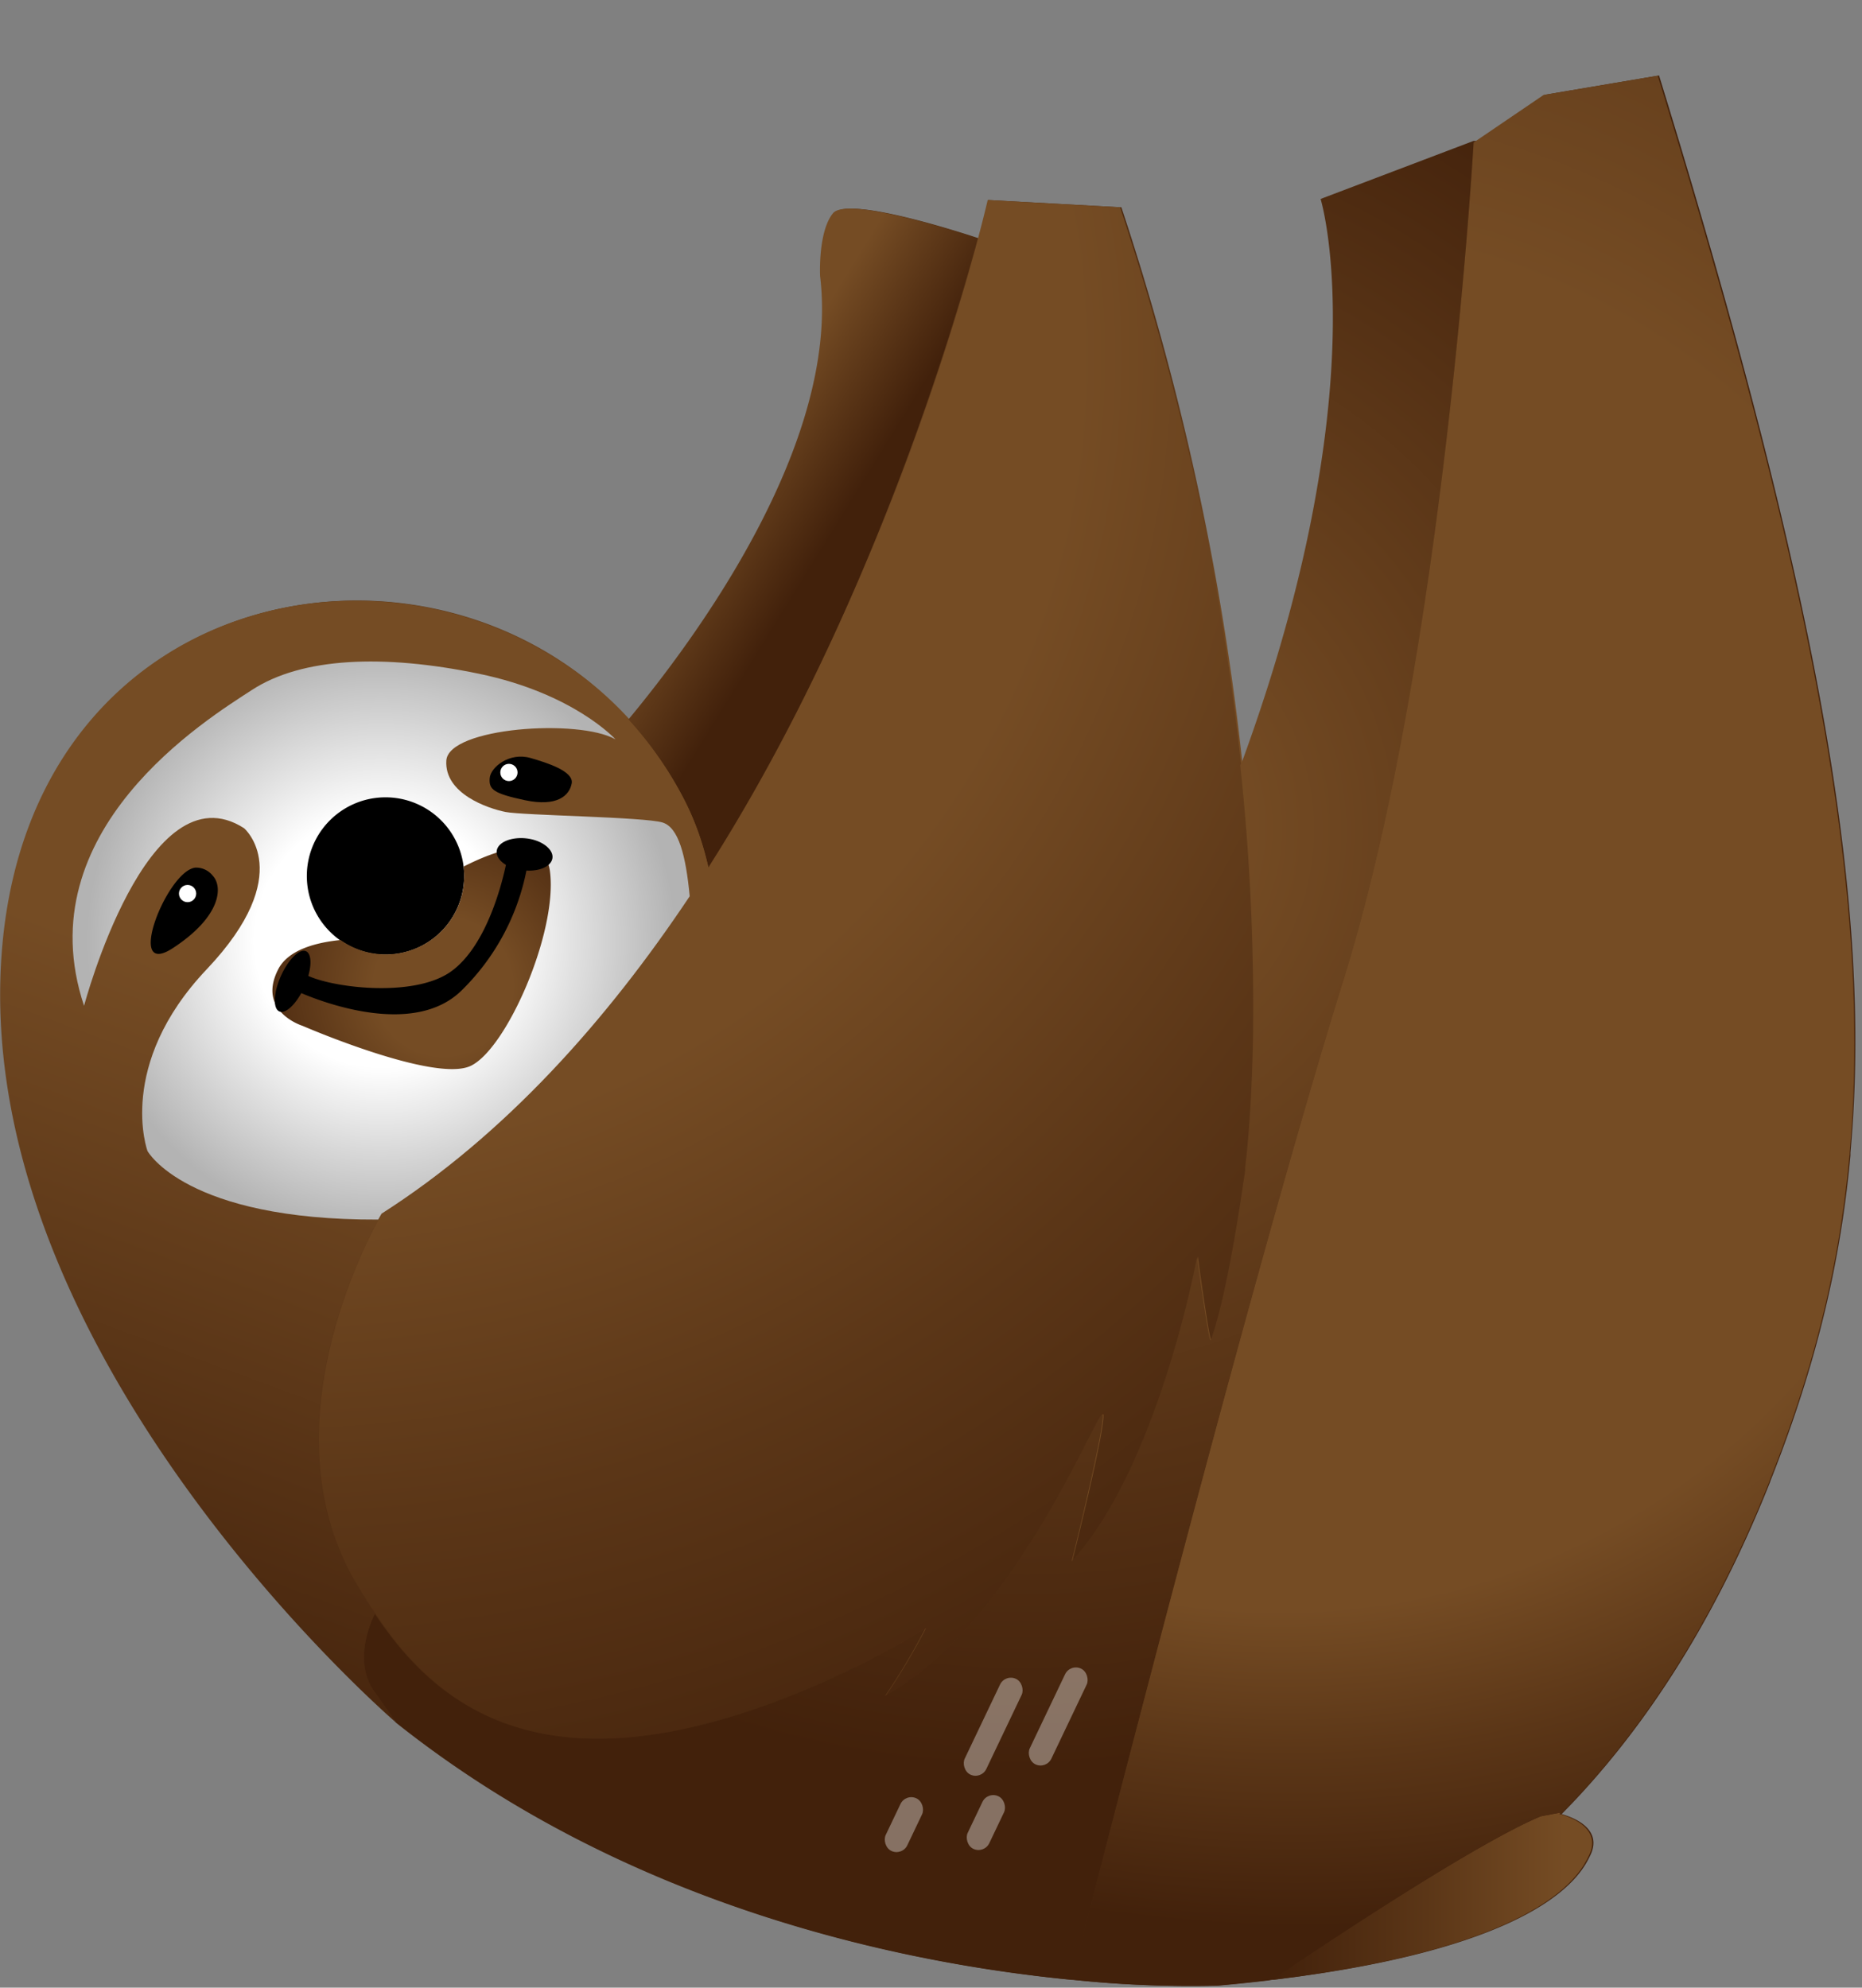 <svg xmlns="http://www.w3.org/2000/svg" xmlns:xlink="http://www.w3.org/1999/xlink" viewBox="0 0 445 475">
  <rect x="0" y="0" width="445" height="475" fill="#808080" stroke="none"/>
  <defs>
    <style>
      .a {
        fill: url(#a);
      }

      .b {
        fill: url(#b);
      }

      .c {
        fill: url(#c);
      }

      .d {
        fill: url(#d);
      }

      .e {
        fill: url(#e);
      }

      .f {
        fill: url(#f);
      }

      .g, .k {
        fill: #fff;
      }

      .g {
        opacity: 0.36;
      }

      .h {
        fill: url(#g);
      }

      .i {
        fill: url(#h);
      }

      .j {
        fill: url(#i);
      }

      .l {
        fill: url(#j);
      }

      .m {
        fill: url(#k);
      }

      .n {
        fill: url(#l);
      }

      .o {
        fill: url(#m);
      }

      .p {
        fill: url(#n);
      }
    </style>
    <radialGradient id="a" data-name="Namnlös övertoning 26" cx="440.19" cy="684.8" r="224.96" gradientUnits="userSpaceOnUse">
      <stop offset="0.5" stop-color="#754c24"/>
      <stop offset="0.73" stop-color="#5b3617"/>
      <stop offset="1" stop-color="#42210b"/>
    </radialGradient>
    <radialGradient id="b" cx="286.11" cy="523.68" r="380.58" xlink:href="#a"/>
    <radialGradient id="c" data-name="Namnlös övertoning 51" cx="459.74" cy="643.95" fx="479.479" fy="634.029" r="217.54" gradientUnits="userSpaceOnUse">
      <stop offset="0.16" stop-color="#754c24"/>
      <stop offset="1" stop-color="#42210b"/>
    </radialGradient>
    <linearGradient id="d" data-name="Namnlös övertoning 9" x1="371.27" y1="540.66" x2="415.83" y2="568.18" gradientUnits="userSpaceOnUse">
      <stop offset="0.43" stop-color="#754c24"/>
      <stop offset="1" stop-color="#42210b"/>
    </linearGradient>
    <linearGradient id="e" data-name="Namnlös övertoning 36" x1="522.26" y1="891.59" x2="598.82" y2="891.59" gradientUnits="userSpaceOnUse">
      <stop offset="0" stop-color="#42210b"/>
      <stop offset="0.48" stop-color="#5b3617"/>
      <stop offset="0.91" stop-color="#754c24"/>
    </linearGradient>
    <radialGradient id="f" cx="528.89" cy="569.87" fx="519.075" fy="747.462" r="329.2" xlink:href="#a"/>
    <linearGradient id="g" x1="336.68" y1="560.15" x2="232.34" y2="842.3" xlink:href="#d"/>
    <radialGradient id="h" data-name="Namnlös övertoning 22" cx="309.4" cy="663.23" r="70.3" gradientUnits="userSpaceOnUse">
      <stop offset="0.43" stop-color="#fff"/>
      <stop offset="1" stop-color="#b3b3b3"/>
    </radialGradient>
    <radialGradient id="i" data-name="Namnlös övertoning 49" cx="324.25" cy="674.18" r="63.76" gradientUnits="userSpaceOnUse">
      <stop offset="0.26" stop-color="#754c24"/>
      <stop offset="0.81" stop-color="#42210b"/>
    </radialGradient>
    <radialGradient id="j" cx="948.76" cy="647.3" fx="948.756" fy="647.297" r="0.05" xlink:href="#c"/>
    <radialGradient id="k" cx="961.25" cy="598.26" fx="961.245" fy="598.258" r="2.69" xlink:href="#c"/>
    <radialGradient id="l" cx="1003.84" cy="441.06" fx="1003.84" fy="441.061" r="3.1" xlink:href="#c"/>
    <radialGradient id="m" cx="948.72" cy="647.29" r="0.09" xlink:href="#a"/>
    <radialGradient id="n" cx="1065.25" cy="607.79" r="0.15" xlink:href="#a"/>
  </defs>
  <title>Namnlöst-1</title>
  <path class="a" d="M643.28,558.66c-7.2-30-16.63-63.67-28.47-102.16l-3.6.61-23.67,4-16.38,11.13-.3-.13h0l-4.74,1.8-31.25,11.86-.55.21s7.17,23.06-.86,69.18h0c-3.17,18.24-8.73,40.09-18.05,65.55l-.06.17,0,.09-.08.21A639.38,639.38,0,0,0,486.31,488l-31.78-1.74s-.75,3.29-2.31,9.15c0,0-30.91-10.41-34.52-6s-3.09,15-3.09,15c4.9,40-30,87-45.82,106-46.35-50.7-141.78-34.12-149.65,53.92-8.71,97.48,94.13,185.79,94.13,185.79C369.11,894.64,435.6,907.83,475,911.62A270.66,270.66,0,0,0,509.3,913c4.28-.39,8.37-.81,12.24-1.27l1.12-.21-.09.07c65.79-7.94,73.86-25.85,75.74-29.61,3.5-7-5.26-9.56-6.78-10,18.45-18.65,36-44.54,49.84-79.42l0-.07c10-25.18,16.62-49.95,19.18-77.9,0-.21,0-.42,0-.64q.24-2.87.45-5.68C663.82,668.5,658.49,621.9,643.28,558.66ZM474.8,911.52v0l.12.07ZM591.32,872h0l.31-.4h0Z" transform="translate(-218.31 -438.46)"/>
  <path class="b" d="M518,683.71c0,.45,0,.9,0,1.34q-.06,3.68-.16,7c0,.47,0,.94-.05,1.4,0,1.38-.1,2.72-.16,4,0,.8-.07,1.58-.11,2.35-.07,1.31-.14,2.58-.21,3.8,0,.75-.1,1.49-.15,2.2,0,.06,0,.11,0,.17q-.07,1-.15,2c0,.35-.05.68-.08,1s0,.66-.08,1-.05.64-.08.95,0,.62-.08.92c-.17,1.87-.34,3.53-.52,5,0,.21,0,.41-.07.62s0,.2,0,.3c-.11.75-.27,1.86-.47,3.26,0,.16,0,.33-.08.5a.88.88,0,0,1,0,.16c-1.32,9-4.35,27.9-7.7,37-.18.5-.82-3.14-1.47-7.43h0c-.88-5.66-1.8-12.45-1.8-12.45a252.39,252.39,0,0,1-8.87,32.9h0c-4.87,14.13-11.82,29.68-21.11,39.84.11-.47,2.1-8.47,4-16.74h0c1.82-8,3.55-16.17,3.43-18.16-.15-2.47-7.33,15.65-19.92,34.43-8.44,12.59-19.31,25.47-32.11,32.63a153.21,153.21,0,0,0,9.64-16.16l-.09.05c-.87.55-1.74,1.08-2.63,1.6,0,0,0,0,0,0-.67.41-1.36.81-2.05,1.21s-1.09.64-1.65,1l-1.28.72c-.62.35-1.25.7-1.88,1l-1.14.62c-.92.49-1.85,1-2.79,1.46s-2.16,1.1-3.26,1.64c-.59.29-1.19.59-1.79.86s-1.19.58-1.79.86c-1,.49-2.1,1-3.16,1.45-51.76,23.16-79.34,13.64-95.49-1q-1-.88-1.92-1.8a74,74,0,0,1-7-8l-.49-.65c-.43-.57-.84-1.13-1.24-1.69q-.35-.46-.66-.93c-.44-.62-.86-1.24-1.27-1.85-1.44-2.15-2.74-4.21-3.92-6.12-22.08-35.59.1-79.71,4.7-88.09.51-.92.8-1.41.8-1.41,29.52-18.83,53.87-46.22,73.64-75.86,1.52-2.27,3-4.55,4.46-6.84.65-1,1.3-2.06,1.94-3.09,36.73-58.87,56.1-123.72,62.37-147.27v0c1.56-5.86,2.31-9.15,2.31-9.15L486,488a639.38,639.38,0,0,1,28.92,133.21A541.94,541.94,0,0,1,518,683.71Z" transform="translate(-218.31 -438.46)"/>
  <path class="c" d="M570.85,472.26l-.35.24s-7,123-31,200-65,239-65,239l.22.12c-39.43-3.79-105.92-17-161.76-61.47-2.34-3.46-4.09-6-5-7.15-6-8-.08-18.88-.08-18.88.41.61.83,1.23,1.27,1.85q.31.46.66.93c.4.56.81,1.12,1.24,1.69l.49.65a74,74,0,0,0,7,8q.93.91,1.92,1.8c16.15,14.61,43.73,24.13,95.49,1,1.06-.48,2.12-1,3.16-1.45.6-.28,1.2-.56,1.79-.86s1.2-.57,1.79-.86c1.1-.54,2.19-1.08,3.26-1.64s1.87-1,2.79-1.46l1.14-.62c.63-.33,1.26-.68,1.88-1l1.28-.72c.56-.31,1.11-.63,1.65-1s1.37-.79,2.05-1.21c0,0,0,0,0,0,.89-.52,1.76-1,2.63-1.6l.09-.05a153.21,153.21,0,0,1-9.64,16.16c12.8-7.16,23.67-20,32.11-32.63,12.59-18.78,19.77-36.9,19.92-34.43.12,2-1.61,10.2-3.43,18.16h0c-1.89,8.27-3.88,16.27-4,16.74,9.29-10.16,16.24-25.71,21.11-39.84h0a252.39,252.39,0,0,0,8.87-32.9s.92,6.79,1.8,12.45h0c.65,4.29,1.29,7.93,1.47,7.43,3.35-9.15,6.38-28.06,7.7-37a.88.88,0,0,0,0-.16c.22-1.23.39-2.39.52-3.47l0-.29c0-.1,0-.2,0-.3s0-.41.07-.62c.18-1.45.35-3.11.52-5,0-.3.06-.61.08-.92s.06-.63.08-.95.06-.65.08-1,.06-.66.08-1q.07-.94.15-2c0-.06,0-.11,0-.17.05-.71.1-1.45.15-2.2.07-1.22.14-2.49.21-3.8,0-.77.08-1.55.11-2.35.06-1.29.11-2.63.16-4,0-.46,0-.93.05-1.4q.1-3.35.16-7c0-.44,0-.89,0-1.34a541.94,541.94,0,0,0-3.08-62.5L515,621l0-.09.06-.17c9.32-25.46,14.88-47.31,18-65.55h0c8-46.12.86-69.18.86-69.18l.55-.21,31.25-11.86,4.74-1.8h0Z" transform="translate(-218.31 -438.46)"/>
  <path class="d" d="M451.91,495.41v0c-6.27,23.55-25.64,88.4-62.37,147.27-.64,1-1.29,2.06-1.94,3.09q-.69-3.09-1.63-6.06a64.83,64.83,0,0,0-4.42-10.66,88.37,88.37,0,0,0-13.07-18.64c15.79-19,50.72-66,45.82-106,0,0-.52-10.59,3.09-15S451.91,495.41,451.91,495.41Z" transform="translate(-218.31 -438.46)"/>
  <path class="e" d="M598,882c-1.88,3.76-10,21.67-75.74,29.61l.13-.09c10.64-7.21,47.91-32.2,64.11-39l4.83-.92L591,872l.2,0C592.67,872.42,601.51,875,598,882Z" transform="translate(-218.31 -438.46)"/>
  <path class="f" d="M474.49,911.52s41-162,65-239,31-200,31-200l.35-.24,16.38-11.13,23.67-4,3.6-.61C626.34,495,635.77,528.69,643,558.66c15.21,63.24,20.54,109.84,17.8,149.68q-.21,2.82-.45,5.68c0,.22,0,.43-.05.64-2.56,28-9.17,52.72-19.18,77.9l0,.07c-13.87,34.89-31.4,60.79-49.86,79.44L591,872l.33-.42-4.83.92c-16.2,6.82-53.48,31.81-64.12,39l-1.15.21c-3.87.46-8,.88-12.24,1.27a270.66,270.66,0,0,1-34.27-1.4" transform="translate(-218.31 -438.46)"/>
  <g>
    <rect class="g" x="452.75" y="838.44" width="5.72" height="25.34" rx="2.86" transform="translate(192.38 -551.69) rotate(25.49)"/>
    <rect class="g" x="468.29" y="835.99" width="5.72" height="25.34" rx="2.86" transform="translate(192.84 -558.62) rotate(25.49)"/>
    <rect class="g" x="451.12" y="867.05" width="5.72" height="13.92" rx="2.86" transform="translate(269.27 1419.85) rotate(-154.51)"/>
    <rect class="g" x="431.53" y="867.53" width="5.72" height="13.92" rx="2.86" transform="translate(231.79 1412.35) rotate(-154.51)"/>
  </g>
  <path class="h" d="M309.5,728.5s-30,50-5.5,89.5c1.18,1.91,2.48,4,3.92,6.12,0,0-5.92,10.88.08,18.88.87,1.17,2.62,3.69,5,7.15,0,0-102.84-88.31-94.13-185.79,7.87-88,103.3-104.62,149.65-53.92a88.37,88.37,0,0,1,13.07,18.64A64.83,64.83,0,0,1,386,639.74q.94,3,1.63,6.06C367.07,678,341.28,708.23,309.5,728.5Z" transform="translate(-218.31 -438.46)"/>
  <path class="i" d="M383.14,652.64c-19.77,29.64-44.12,57-73.64,75.86,0,0-.29.49-.8,1.41-46.06.18-55.14-16.38-55.14-16.38S246,693,267.71,670.1s8.93-33.72,8.93-33.72c-23.08-14.83-38.24,42.45-38.24,42.45-14-42,29.6-68.64,40.09-75.47,12-7.84,31.5-8.61,54.25-3.9s32.67,15.69,32.67,15.69c-8.76-5-39.92-2.86-40.43,5.06s9.94,11.45,14.15,12.29,33.35,1.18,37.56,2.53C380.48,636.24,382.22,642.88,383.14,652.64Z" transform="translate(-218.31 -438.46)"/>
  <path d="M329.24,647.74a18.8,18.8,0,1,1-.14-2.23A16.49,16.49,0,0,1,329.24,647.74Z" transform="translate(-218.31 -438.46)"/>
  <path class="j" d="M330.86,693.15c-8.57,4.2-40.24-9.54-40.24-9.54s-11-3.39-5.82-13.51c2.31-4.52,8.62-6.37,14.89-7a18.74,18.74,0,0,0,29.55-15.32,16.49,16.49,0,0,0-.14-2.23c8-4.06,19.51-8.12,20.66,1.26C351.54,661.32,339.42,689,330.86,693.15Z" transform="translate(-218.31 -438.46)"/>
  <path d="M350.34,643.5c-.24,1.92-2.94,3.2-6.22,3a55.08,55.08,0,0,1-15.49,28.65c-11.23,11.05-32.61,3.06-38.31.64-1.72,3.08-3.92,5-5.26,4.37-1.56-.69-1.39-4.48.38-8.45s4.47-6.63,6-5.93c1.22.54,1.38,3,.55,5.9,6.35,2.91,25.43,5.18,34.13-1.07s12.34-21.87,13.1-25.47c-1.48-.89-2.35-2.1-2.2-3.32.26-2.08,3.44-3.41,7.11-3S350.6,641.42,350.34,643.5Z" transform="translate(-218.31 -438.46)"/>
  <g>
    <path d="M265,645.8c-6.83.77-17,26.83-5.37,19.23s11.95-14.7,9.53-17.29A5.07,5.07,0,0,0,265,645.8Z" transform="translate(-218.31 -438.46)"/>
    <path d="M345.09,619.6c3.93,1.13,10.41,3.18,9.85,6.09s-3.47,5.63-11.16,4-8.63-2.62-8.44-5.25S340.07,618.15,345.09,619.6Z" transform="translate(-218.31 -438.46)"/>
    <circle class="k" cx="121.63" cy="184.6" r="2.06"/>
    <circle class="k" cx="44.83" cy="213.54" r="2.06"/>
  </g>
  <path class="l" d="M948.81,647.34l-.13-.05v0Z" transform="translate(-218.31 -438.46)"/>
  <path class="m" d="M960.37,601.79l1.5-5.8Z" transform="translate(-218.31 -438.46)"/>
  <path class="n" d="M1002.72,445.11c.64-2.25,1.28-4.46,1.92-6.65Q1003.68,441.75,1002.72,445.11Z" transform="translate(-218.31 -438.46)"/>
  <path class="o" d="M948.81,647.34l-.13-.05v0Z" transform="translate(-218.31 -438.46)"/>
  <path class="p" d="M1065.41,607.82l0,0-.2-.05v0l.19.05Z" transform="translate(-218.31 -438.46)"/>
</svg>
